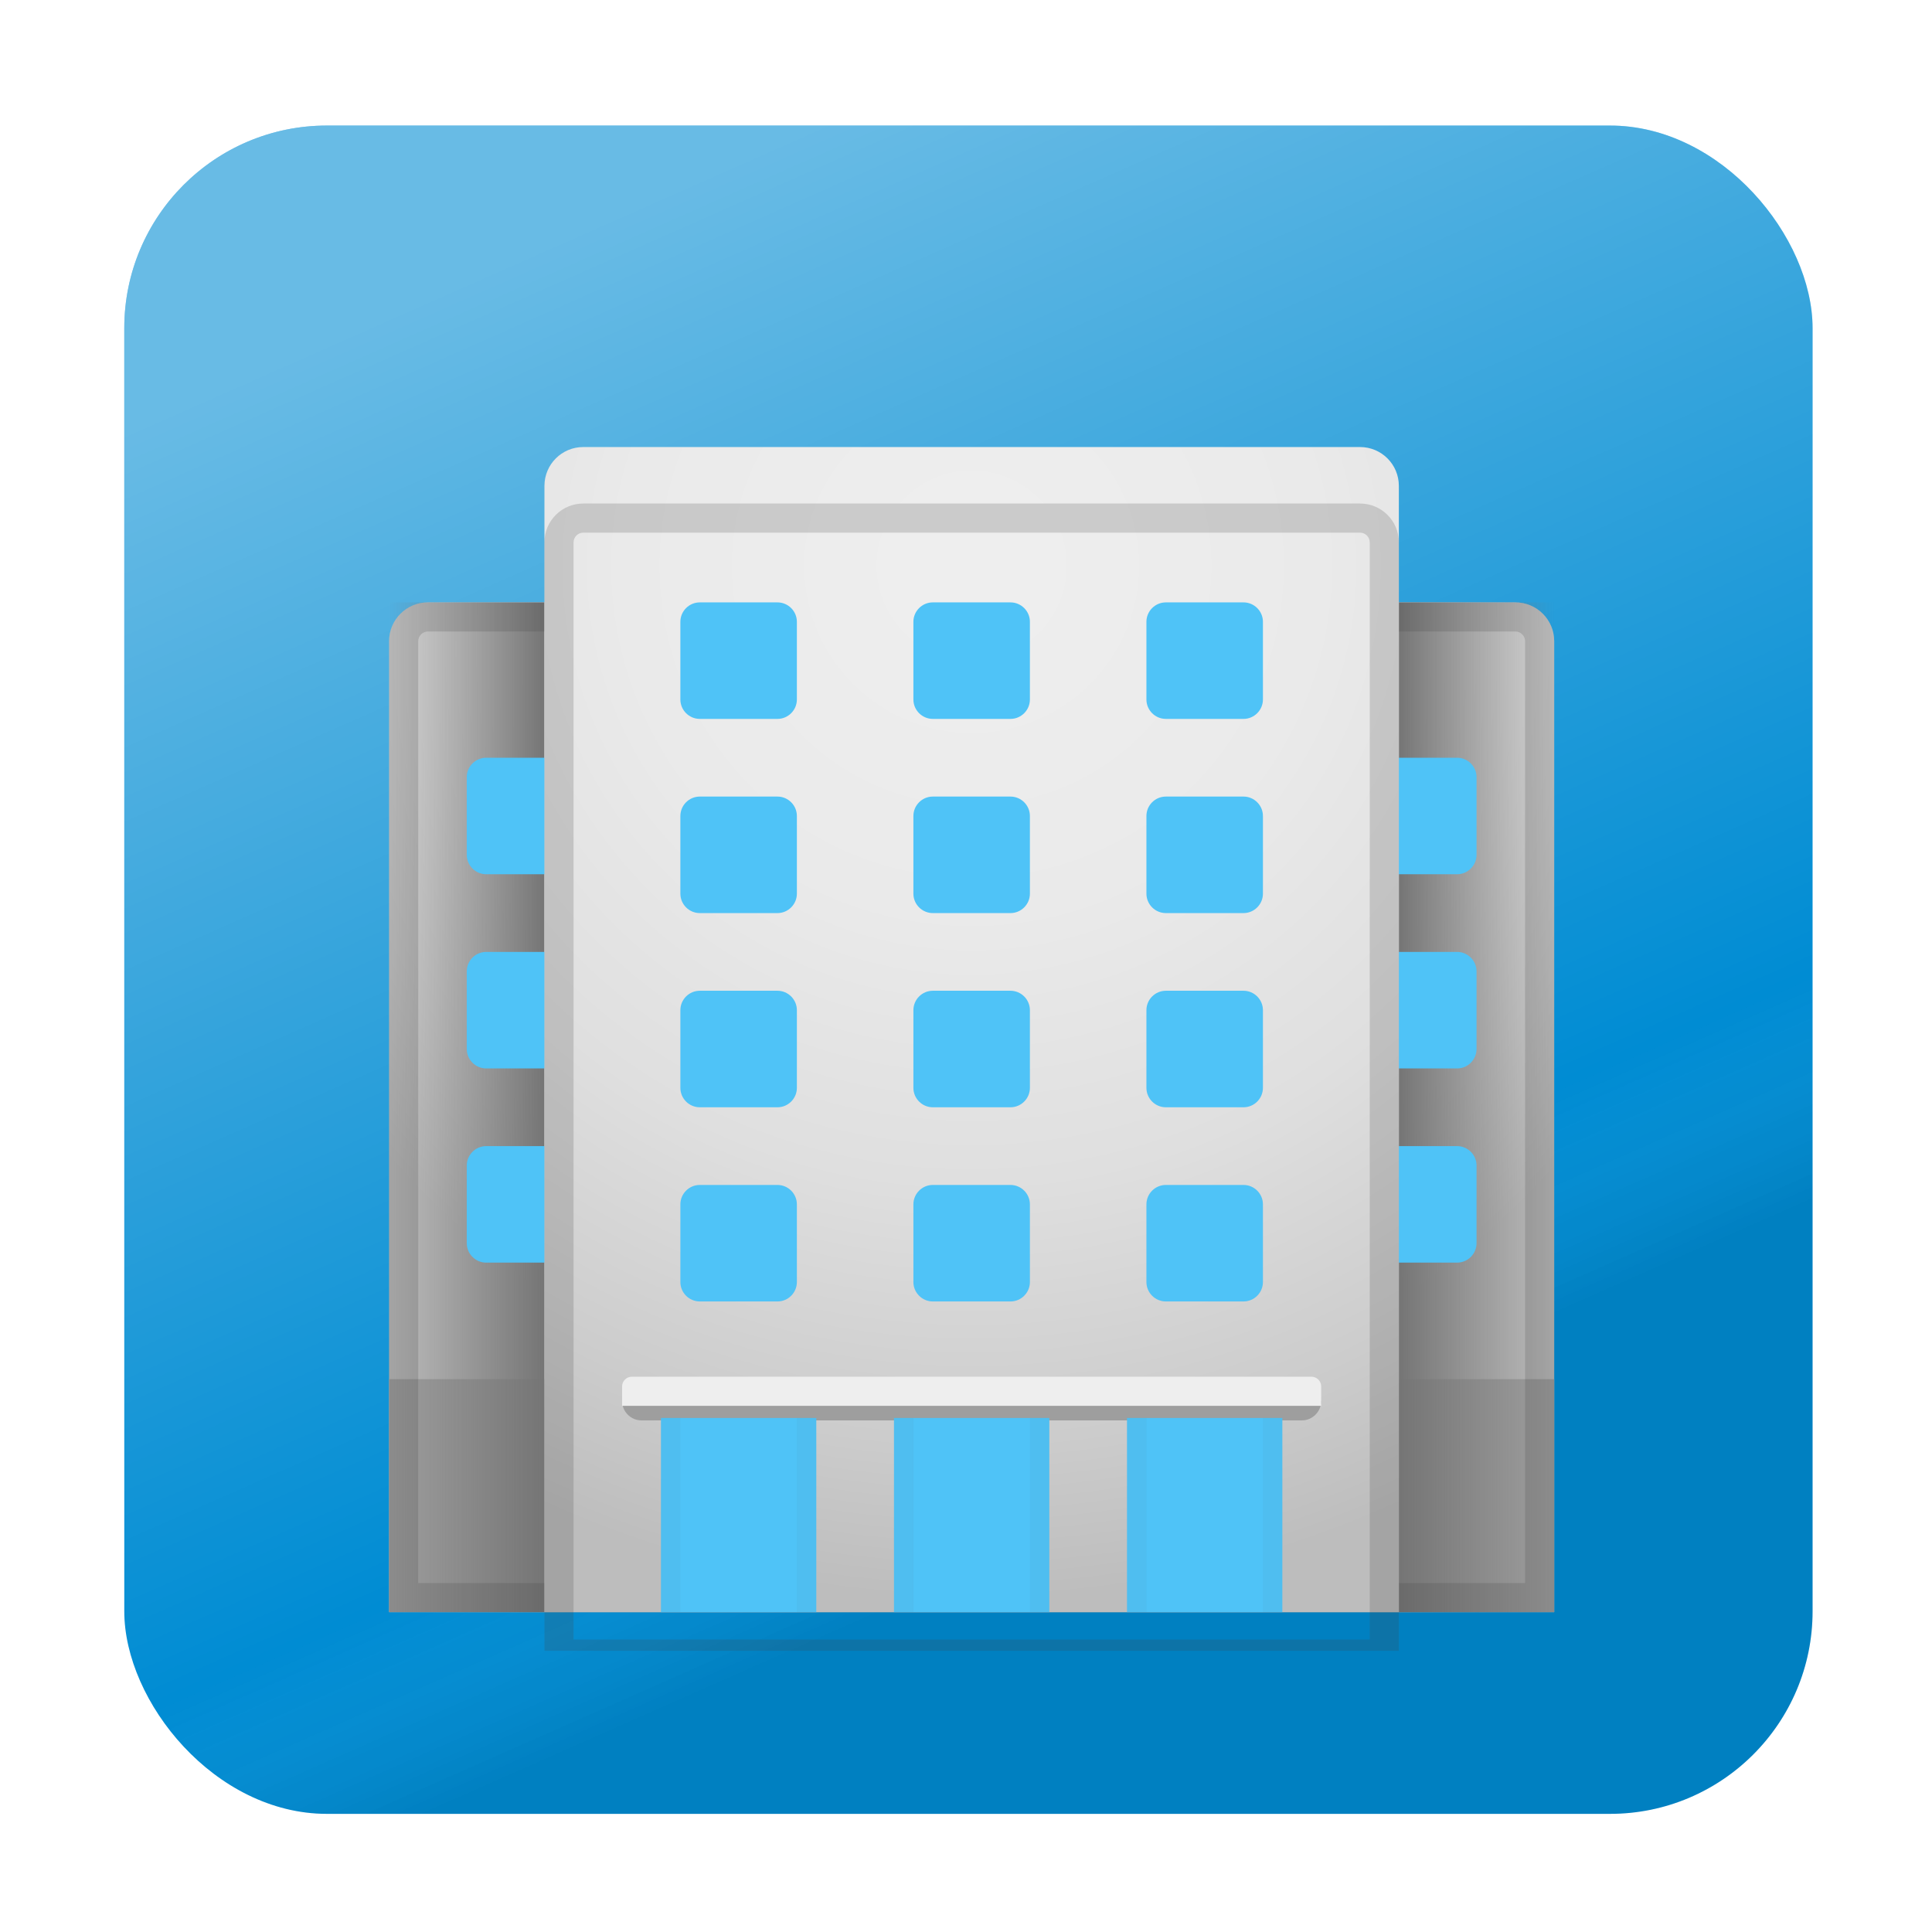 <svg width="171" height="171" viewBox="0 0 171 171" fill="none" xmlns="http://www.w3.org/2000/svg">
<g filter="url(#filter0_dii)">
<rect x="11" y="7" width="149.43" height="149.43" rx="17.931" fill="#008CD3"/>
<rect x="11" y="7" width="149.43" height="149.43" rx="17.931" fill="url(#paint0_linear)" fill-opacity="0.8" style="mix-blend-mode:overlay"/>
</g>
<g clip-path="url(#clip0)" filter="url(#filter1_dddiii)">
<path d="M137.562 133.562H34.438V47.625C34.438 45.726 35.976 44.188 37.875 44.188H134.125C136.024 44.188 137.562 45.726 137.562 47.625V133.562Z" fill="url(#paint1_radial)"/>
<path d="M34.438 112.938H137.562V133.562H34.438V112.938Z" fill="#9E9E9E"/>
<path d="M123.812 44.188H137.562V133.562H123.812V44.188Z" fill="url(#paint2_linear)"/>
<path d="M34.438 133.562H48.188V44.188H34.438V133.562Z" fill="url(#paint3_linear)"/>
<path d="M128.969 68.25H122.094C121.148 68.25 120.375 67.477 120.375 66.531V59.656C120.375 58.711 121.148 57.938 122.094 57.938H128.969C129.914 57.938 130.688 58.711 130.688 59.656V66.531C130.688 67.477 129.914 68.25 128.969 68.25Z" fill="#4FC3F7"/>
<path d="M128.969 85.438H122.094C121.148 85.438 120.375 84.664 120.375 83.719V76.844C120.375 75.898 121.148 75.125 122.094 75.125H128.969C129.914 75.125 130.688 75.898 130.688 76.844V83.719C130.688 84.664 129.914 85.438 128.969 85.438Z" fill="#4FC3F7"/>
<path d="M128.969 102.625H122.094C121.148 102.625 120.375 101.852 120.375 100.906V94.031C120.375 93.086 121.148 92.312 122.094 92.312H128.969C129.914 92.312 130.688 93.086 130.688 94.031V100.906C130.688 101.852 129.914 102.625 128.969 102.625Z" fill="#4FC3F7"/>
<path d="M49.906 68.25H43.031C42.086 68.25 41.312 67.477 41.312 66.531V59.656C41.312 58.711 42.086 57.938 43.031 57.938H49.906C50.852 57.938 51.625 58.711 51.625 59.656V66.531C51.625 67.477 50.852 68.25 49.906 68.25Z" fill="#4FC3F7"/>
<path d="M49.906 85.438H43.031C42.086 85.438 41.312 84.664 41.312 83.719V76.844C41.312 75.898 42.086 75.125 43.031 75.125H49.906C50.852 75.125 51.625 75.898 51.625 76.844V83.719C51.625 84.664 50.852 85.438 49.906 85.438Z" fill="#4FC3F7"/>
<path d="M49.906 102.625H43.031C42.086 102.625 41.312 101.852 41.312 100.906V94.031C41.312 93.086 42.086 92.312 43.031 92.312H49.906C50.852 92.312 51.625 93.086 51.625 94.031V100.906C51.625 101.852 50.852 102.625 49.906 102.625Z" fill="#4FC3F7"/>
<path opacity="0.2" d="M134.125 46.766C134.598 46.766 134.984 47.152 134.984 47.625V130.984H37.016V47.625C37.016 47.152 37.402 46.766 37.875 46.766H134.125ZM134.125 44.188H37.875C35.976 44.188 34.438 45.726 34.438 47.625V133.562H137.562V47.625C137.562 45.726 136.024 44.188 134.125 44.188Z" fill="#424242"/>
<path d="M123.812 133.562H48.188V33.875C48.188 31.976 49.726 30.438 51.625 30.438H120.375C122.274 30.438 123.812 31.976 123.812 33.875V133.562Z" fill="url(#paint4_radial)"/>
<path d="M115.219 116.59H56.781C55.836 116.59 55.062 115.816 55.062 114.871H116.938C116.938 115.816 116.164 116.59 115.219 116.59Z" fill="#9E9E9E"/>
<path d="M116.938 115.301H55.062V113.582C55.062 113.109 55.449 112.723 55.922 112.723H116.078C116.551 112.723 116.938 113.109 116.938 113.582V115.301Z" fill="#EEEEEE"/>
<path d="M68.812 106.062H61.938C60.992 106.062 60.219 105.289 60.219 104.344V97.469C60.219 96.523 60.992 95.75 61.938 95.75H68.812C69.758 95.75 70.531 96.523 70.531 97.469V104.344C70.531 105.289 69.758 106.062 68.812 106.062Z" fill="#4FC3F7"/>
<path d="M89.438 106.062H82.562C81.617 106.062 80.844 105.289 80.844 104.344V97.469C80.844 96.523 81.617 95.75 82.562 95.75H89.438C90.383 95.75 91.156 96.523 91.156 97.469V104.344C91.156 105.289 90.383 106.062 89.438 106.062Z" fill="#4FC3F7"/>
<path d="M110.062 106.062H103.188C102.242 106.062 101.469 105.289 101.469 104.344V97.469C101.469 96.523 102.242 95.75 103.188 95.75H110.062C111.008 95.75 111.781 96.523 111.781 97.469V104.344C111.781 105.289 111.008 106.062 110.062 106.062Z" fill="#4FC3F7"/>
<path d="M68.812 88.875H61.938C60.992 88.875 60.219 88.102 60.219 87.156V80.281C60.219 79.336 60.992 78.562 61.938 78.562H68.812C69.758 78.562 70.531 79.336 70.531 80.281V87.156C70.531 88.102 69.758 88.875 68.812 88.875Z" fill="#4FC3F7"/>
<path d="M89.438 88.875H82.562C81.617 88.875 80.844 88.102 80.844 87.156V80.281C80.844 79.336 81.617 78.562 82.562 78.562H89.438C90.383 78.562 91.156 79.336 91.156 80.281V87.156C91.156 88.102 90.383 88.875 89.438 88.875Z" fill="#4FC3F7"/>
<path d="M110.062 88.875H103.188C102.242 88.875 101.469 88.102 101.469 87.156V80.281C101.469 79.336 102.242 78.562 103.188 78.562H110.062C111.008 78.562 111.781 79.336 111.781 80.281V87.156C111.781 88.102 111.008 88.875 110.062 88.875Z" fill="#4FC3F7"/>
<path d="M68.812 71.688H61.938C60.992 71.688 60.219 70.914 60.219 69.969V63.094C60.219 62.148 60.992 61.375 61.938 61.375H68.812C69.758 61.375 70.531 62.148 70.531 63.094V69.969C70.531 70.914 69.758 71.688 68.812 71.688Z" fill="#4FC3F7"/>
<path d="M89.438 71.688H82.562C81.617 71.688 80.844 70.914 80.844 69.969V63.094C80.844 62.148 81.617 61.375 82.562 61.375H89.438C90.383 61.375 91.156 62.148 91.156 63.094V69.969C91.156 70.914 90.383 71.688 89.438 71.688Z" fill="#4FC3F7"/>
<path d="M110.062 71.688H103.188C102.242 71.688 101.469 70.914 101.469 69.969V63.094C101.469 62.148 102.242 61.375 103.188 61.375H110.062C111.008 61.375 111.781 62.148 111.781 63.094V69.969C111.781 70.914 111.008 71.688 110.062 71.688Z" fill="#4FC3F7"/>
<path d="M68.812 54.5H61.938C60.992 54.5 60.219 53.727 60.219 52.781V45.906C60.219 44.961 60.992 44.188 61.938 44.188H68.812C69.758 44.188 70.531 44.961 70.531 45.906V52.781C70.531 53.727 69.758 54.5 68.812 54.5Z" fill="#4FC3F7"/>
<path d="M89.438 54.5H82.562C81.617 54.5 80.844 53.727 80.844 52.781V45.906C80.844 44.961 81.617 44.188 82.562 44.188H89.438C90.383 44.188 91.156 44.961 91.156 45.906V52.781C91.156 53.727 90.383 54.5 89.438 54.5Z" fill="#4FC3F7"/>
<path d="M110.062 54.5H103.188C102.242 54.5 101.469 53.727 101.469 52.781V45.906C101.469 44.961 102.242 44.188 103.188 44.188H110.062C111.008 44.188 111.781 44.961 111.781 45.906V52.781C111.781 53.727 111.008 54.5 110.062 54.5Z" fill="#4FC3F7"/>
<path d="M58.5 116.375H72.25V133.562H58.5V116.375Z" fill="#4FC3F7"/>
<g opacity="0.2">
<path opacity="0.2" d="M58.5 116.375H60.219V133.562H58.5V116.375Z" fill="#424242"/>
<path opacity="0.2" d="M70.531 116.375H72.25V133.562H70.531V116.375Z" fill="#424242"/>
</g>
<path d="M79.125 116.375H92.875V133.562H79.125V116.375Z" fill="#4FC3F7"/>
<g opacity="0.2">
<path opacity="0.2" d="M79.125 116.375H80.844V133.562H79.125V116.375Z" fill="#424242"/>
<path opacity="0.2" d="M91.156 116.375H92.875V133.562H91.156V116.375Z" fill="#424242"/>
</g>
<path d="M99.75 116.375H113.5V133.562H99.75V116.375Z" fill="#4FC3F7"/>
<g opacity="0.2">
<path opacity="0.2" d="M99.75 116.375H101.469V133.562H99.75V116.375Z" fill="#424242"/>
<path opacity="0.2" d="M111.781 116.375H113.5V133.562H111.781V116.375Z" fill="#424242"/>
</g>
<g opacity="0.2" filter="url(#filter2_ddi)">
<path d="M120.375 33.016C120.848 33.016 121.234 33.402 121.234 33.875V130.984H50.766V33.875C50.766 33.402 51.152 33.016 51.625 33.016H120.375ZM120.375 30.438H51.625C49.726 30.438 48.188 31.976 48.188 33.875V133.562H123.812V33.875C123.812 31.976 122.274 30.438 120.375 30.438Z" fill="#424242"/>
</g>
</g>
<defs>
<filter id="filter0_dii" x="0.717" y="0.83" width="169.996" height="169.996" filterUnits="userSpaceOnUse" color-interpolation-filters="sRGB">
<feFlood flood-opacity="0" result="BackgroundImageFix"/>
<feColorMatrix in="SourceAlpha" type="matrix" values="0 0 0 0 0 0 0 0 0 0 0 0 0 0 0 0 0 0 127 0"/>
<feOffset dy="4.113"/>
<feGaussianBlur stdDeviation="5.142"/>
<feColorMatrix type="matrix" values="0 0 0 0 0 0 0 0 0 0 0 0 0 0 0 0 0 0 0.2 0"/>
<feBlend mode="normal" in2="BackgroundImageFix" result="effect1_dropShadow"/>
<feBlend mode="normal" in="SourceGraphic" in2="effect1_dropShadow" result="shape"/>
<feColorMatrix in="SourceAlpha" type="matrix" values="0 0 0 0 0 0 0 0 0 0 0 0 0 0 0 0 0 0 127 0" result="hardAlpha"/>
<feOffset dy="-3.985"/>
<feGaussianBlur stdDeviation="1.992"/>
<feComposite in2="hardAlpha" operator="arithmetic" k2="-1" k3="1"/>
<feColorMatrix type="matrix" values="0 0 0 0 0 0 0 0 0 0 0 0 0 0 0 0 0 0 0.11 0"/>
<feBlend mode="normal" in2="shape" result="effect2_innerShadow"/>
<feColorMatrix in="SourceAlpha" type="matrix" values="0 0 0 0 0 0 0 0 0 0 0 0 0 0 0 0 0 0 127 0" result="hardAlpha"/>
<feOffset dy="3.985"/>
<feGaussianBlur stdDeviation="1.992"/>
<feComposite in2="hardAlpha" operator="arithmetic" k2="-1" k3="1"/>
<feColorMatrix type="matrix" values="0 0 0 0 1 0 0 0 0 1 0 0 0 0 1 0 0 0 0.25 0"/>
<feBlend mode="normal" in2="effect2_innerShadow" result="effect3_innerShadow"/>
</filter>
<filter id="filter1_dddiii" x="19" y="19" width="134" height="134" filterUnits="userSpaceOnUse" color-interpolation-filters="sRGB">
<feFlood flood-opacity="0" result="BackgroundImageFix"/>
<feColorMatrix in="SourceAlpha" type="matrix" values="0 0 0 0 0 0 0 0 0 0 0 0 0 0 0 0 0 0 127 0"/>
<feOffset dy="4"/>
<feGaussianBlur stdDeviation="6"/>
<feColorMatrix type="matrix" values="0 0 0 0 0 0 0 0 0 0 0 0 0 0 0 0 0 0 0.2 0"/>
<feBlend mode="normal" in2="BackgroundImageFix" result="effect1_dropShadow"/>
<feColorMatrix in="SourceAlpha" type="matrix" values="0 0 0 0 0 0 0 0 0 0 0 0 0 0 0 0 0 0 127 0"/>
<feOffset dy="4"/>
<feGaussianBlur stdDeviation="2"/>
<feColorMatrix type="matrix" values="0 0 0 0 0 0 0 0 0 0 0 0 0 0 0 0 0 0 0.25 0"/>
<feBlend mode="normal" in2="effect1_dropShadow" result="effect2_dropShadow"/>
<feColorMatrix in="SourceAlpha" type="matrix" values="0 0 0 0 0 0 0 0 0 0 0 0 0 0 0 0 0 0 127 0"/>
<feOffset dy="4.129"/>
<feGaussianBlur stdDeviation="5.161"/>
<feColorMatrix type="matrix" values="0 0 0 0 0 0 0 0 0 0 0 0 0 0 0 0 0 0 0.2 0"/>
<feBlend mode="normal" in2="effect2_dropShadow" result="effect3_dropShadow"/>
<feBlend mode="normal" in="SourceGraphic" in2="effect3_dropShadow" result="shape"/>
<feColorMatrix in="SourceAlpha" type="matrix" values="0 0 0 0 0 0 0 0 0 0 0 0 0 0 0 0 0 0 127 0" result="hardAlpha"/>
<feOffset dy="-3"/>
<feGaussianBlur stdDeviation="4"/>
<feComposite in2="hardAlpha" operator="arithmetic" k2="-1" k3="1"/>
<feColorMatrix type="matrix" values="0 0 0 0 0 0 0 0 0 0 0 0 0 0 0 0 0 0 0.18 0"/>
<feBlend mode="normal" in2="shape" result="effect4_innerShadow"/>
<feColorMatrix in="SourceAlpha" type="matrix" values="0 0 0 0 0 0 0 0 0 0 0 0 0 0 0 0 0 0 127 0" result="hardAlpha"/>
<feOffset dy="-4"/>
<feGaussianBlur stdDeviation="2"/>
<feComposite in2="hardAlpha" operator="arithmetic" k2="-1" k3="1"/>
<feColorMatrix type="matrix" values="0 0 0 0 0 0 0 0 0 0 0 0 0 0 0 0 0 0 0.11 0"/>
<feBlend mode="normal" in2="effect4_innerShadow" result="effect5_innerShadow"/>
<feColorMatrix in="SourceAlpha" type="matrix" values="0 0 0 0 0 0 0 0 0 0 0 0 0 0 0 0 0 0 127 0" result="hardAlpha"/>
<feOffset dy="4"/>
<feGaussianBlur stdDeviation="2"/>
<feComposite in2="hardAlpha" operator="arithmetic" k2="-1" k3="1"/>
<feColorMatrix type="matrix" values="0 0 0 0 1 0 0 0 0 1 0 0 0 0 1 0 0 0 0.25 0"/>
<feBlend mode="normal" in2="effect5_innerShadow" result="effect6_innerShadow"/>
</filter>
<filter id="filter2_ddi" x="36.188" y="22.438" width="99.625" height="127.125" filterUnits="userSpaceOnUse" color-interpolation-filters="sRGB">
<feFlood flood-opacity="0" result="BackgroundImageFix"/>
<feColorMatrix in="SourceAlpha" type="matrix" values="0 0 0 0 0 0 0 0 0 0 0 0 0 0 0 0 0 0 127 0"/>
<feOffset dy="4"/>
<feGaussianBlur stdDeviation="6"/>
<feColorMatrix type="matrix" values="0 0 0 0 0 0 0 0 0 0 0 0 0 0 0 0 0 0 0.2 0"/>
<feBlend mode="normal" in2="BackgroundImageFix" result="effect1_dropShadow"/>
<feColorMatrix in="SourceAlpha" type="matrix" values="0 0 0 0 0 0 0 0 0 0 0 0 0 0 0 0 0 0 127 0"/>
<feOffset dy="4"/>
<feGaussianBlur stdDeviation="2"/>
<feColorMatrix type="matrix" values="0 0 0 0 0 0 0 0 0 0 0 0 0 0 0 0 0 0 0.25 0"/>
<feBlend mode="normal" in2="effect1_dropShadow" result="effect2_dropShadow"/>
<feBlend mode="normal" in="SourceGraphic" in2="effect2_dropShadow" result="shape"/>
<feColorMatrix in="SourceAlpha" type="matrix" values="0 0 0 0 0 0 0 0 0 0 0 0 0 0 0 0 0 0 127 0" result="hardAlpha"/>
<feOffset dy="-3"/>
<feGaussianBlur stdDeviation="4"/>
<feComposite in2="hardAlpha" operator="arithmetic" k2="-1" k3="1"/>
<feColorMatrix type="matrix" values="0 0 0 0 0 0 0 0 0 0 0 0 0 0 0 0 0 0 0.18 0"/>
<feBlend mode="normal" in2="shape" result="effect3_innerShadow"/>
</filter>
<linearGradient id="paint0_linear" x1="28.184" y1="26.426" x2="85.715" y2="156.43" gradientUnits="userSpaceOnUse">
<stop stop-color="white" stop-opacity="0.51"/>
<stop offset="0.734" stop-color="white" stop-opacity="0"/>
<stop offset="0.865" stop-opacity="0.11"/>
</linearGradient>
<radialGradient id="paint1_radial" cx="0" cy="0" r="1" gradientUnits="userSpaceOnUse" gradientTransform="translate(86.43 48.27) scale(68.995)">
<stop offset="0.057" stop-color="#EEEEEE"/>
<stop offset="0.337" stop-color="#EAEAEA"/>
<stop offset="0.596" stop-color="#DFDFDF"/>
<stop offset="0.847" stop-color="#CCCCCC"/>
<stop offset="1" stop-color="#BDBDBD"/>
</radialGradient>
<linearGradient id="paint2_linear" x1="123.812" y1="88.875" x2="137.562" y2="88.875" gradientUnits="userSpaceOnUse">
<stop stop-color="#757575"/>
<stop offset="0.103" stop-color="#757575" stop-opacity="0.897"/>
<stop offset="1" stop-color="#757575" stop-opacity="0"/>
</linearGradient>
<linearGradient id="paint3_linear" x1="48.188" y1="88.875" x2="34.438" y2="88.875" gradientUnits="userSpaceOnUse">
<stop stop-color="#757575"/>
<stop offset="0.103" stop-color="#757575" stop-opacity="0.897"/>
<stop offset="1" stop-color="#757575" stop-opacity="0"/>
</linearGradient>
<radialGradient id="paint4_radial" cx="0" cy="0" r="1" gradientUnits="userSpaceOnUse" gradientTransform="translate(86 40.535) scale(92.366)">
<stop offset="0.057" stop-color="#EEEEEE"/>
<stop offset="0.337" stop-color="#EAEAEA"/>
<stop offset="0.596" stop-color="#DFDFDF"/>
<stop offset="0.847" stop-color="#CCCCCC"/>
<stop offset="1" stop-color="#BDBDBD"/>
</radialGradient>
<clipPath id="clip0">
<rect width="110" height="110" fill="white" transform="translate(31 27)"/>
</clipPath>
</defs>
</svg>
